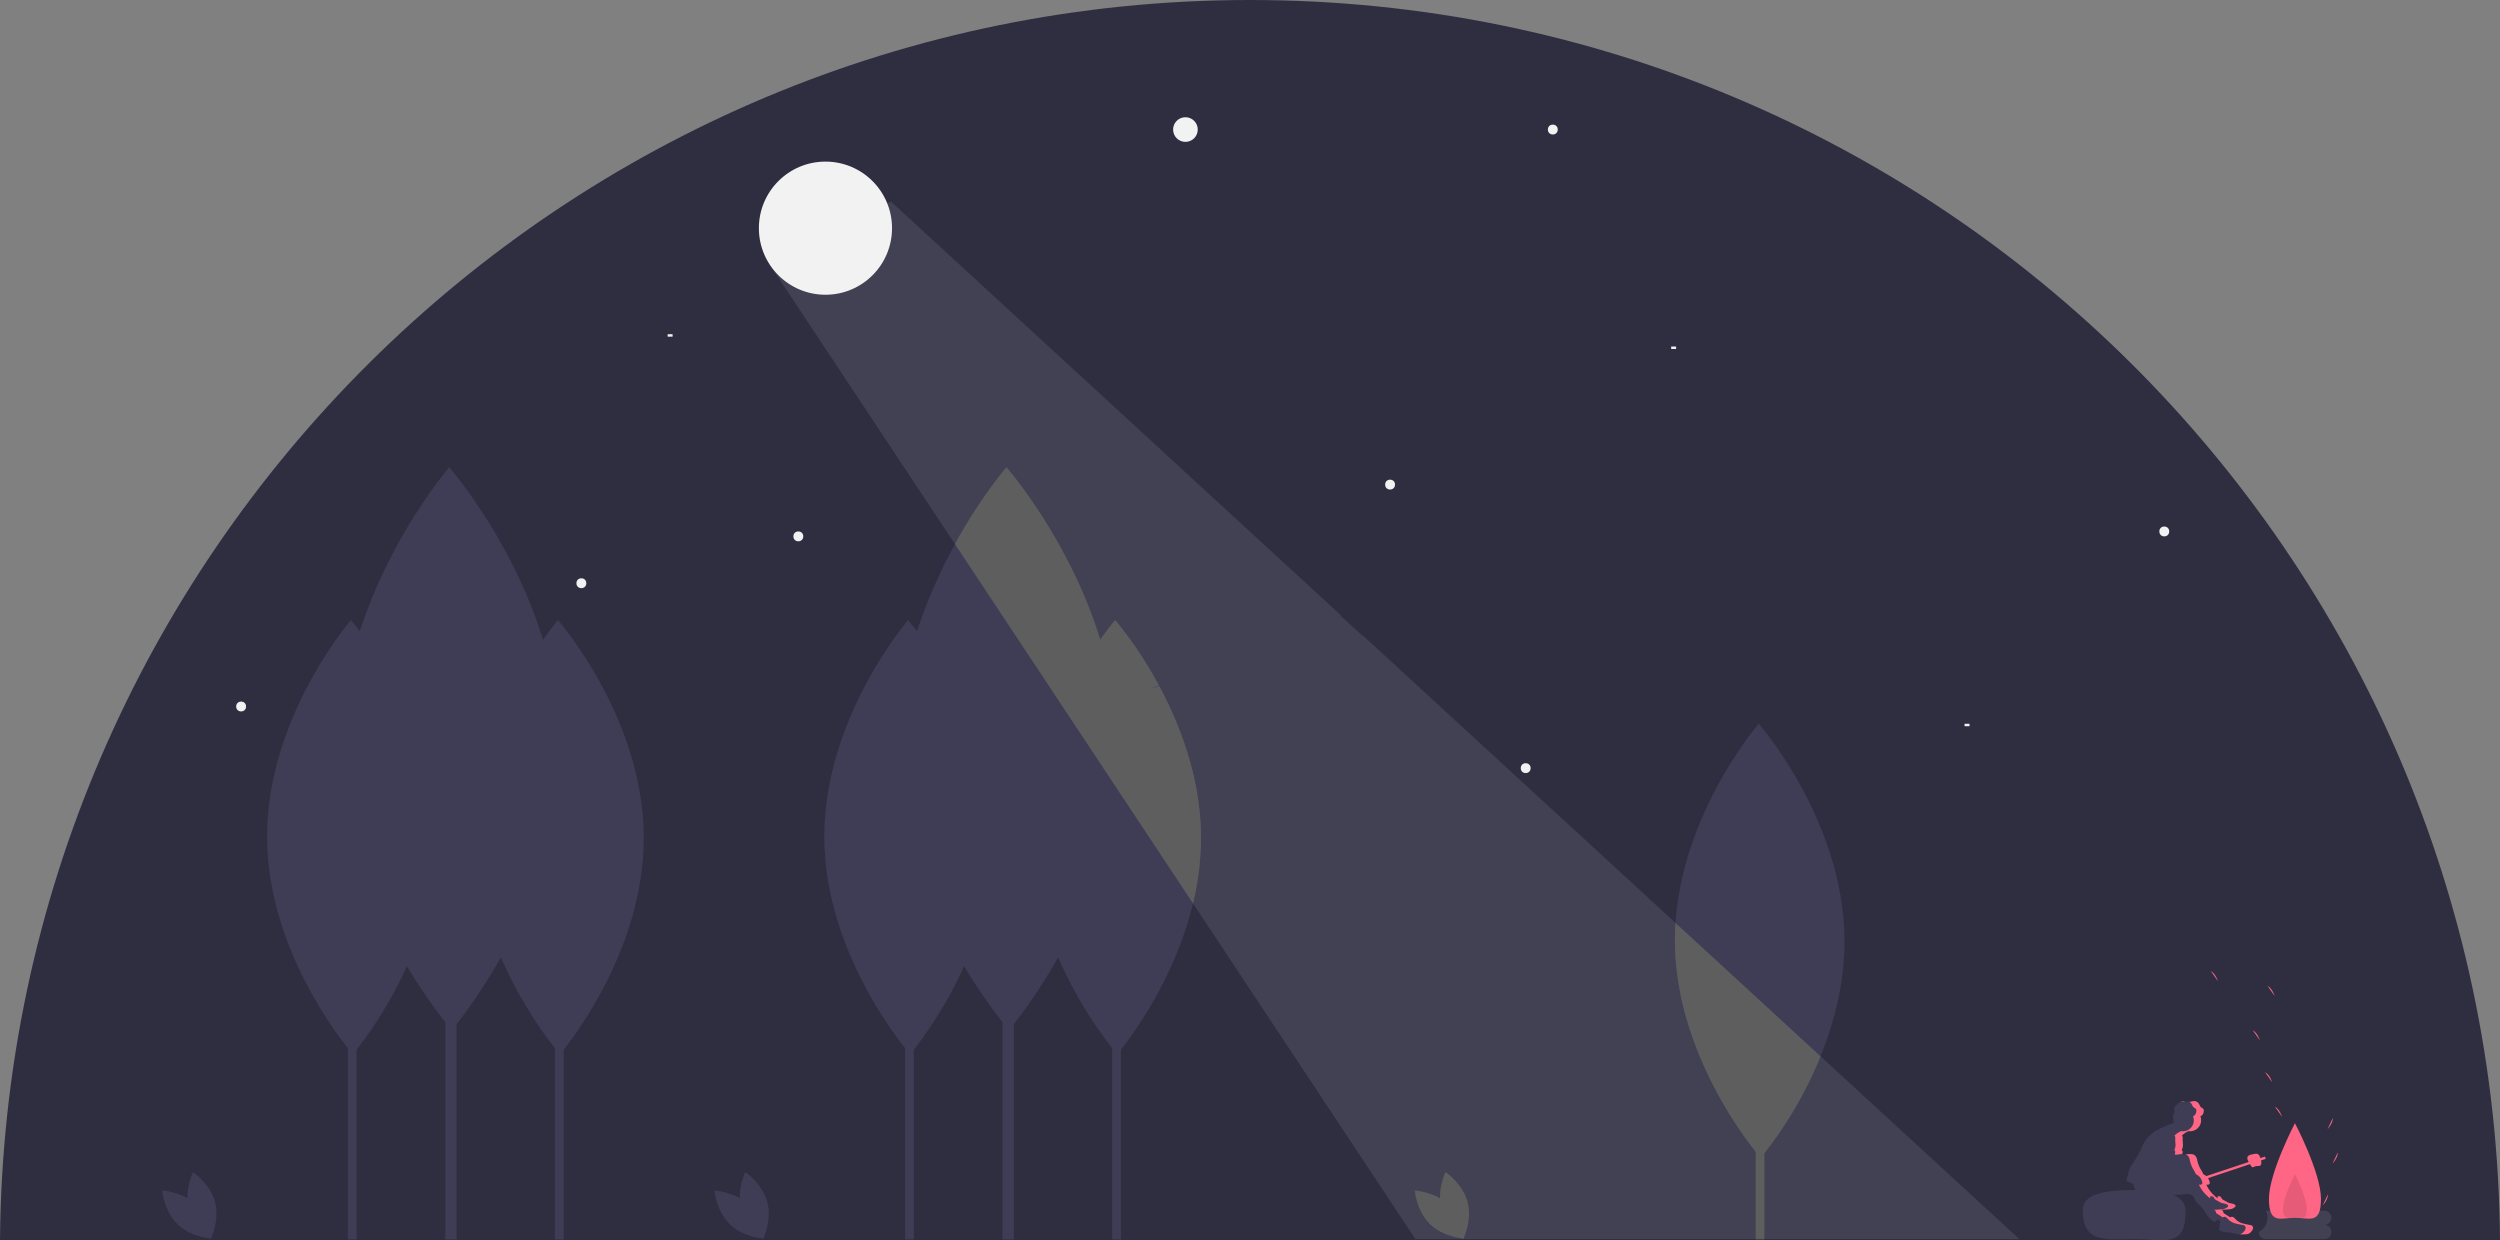 <svg id="ee1442bd-1906-4669-896c-455205bcea2c" data-name="Layer 1" xmlns="http://www.w3.org/2000/svg" width="1013.949" height="503" viewBox="0 0 1013.949 503"><rect x="0" y="0" width="1013.949" height="503" fill="#808080" stroke="none"/><title>moonlight</title><path d="M600,198.5c-278.673,0-504.824,224.834-506.975,503H1106.975C1104.824,423.334,878.673,198.5,600,198.5Z" transform="translate(-93.025 -198.5)" fill="#2f2e41"/><circle cx="480.788" cy="52.544" r="5" fill="#f2f2f2"/><circle cx="323.788" cy="217.544" r="2" fill="#f2f2f2"/><circle cx="618.788" cy="311.544" r="2" fill="#f2f2f2"/><circle cx="97.788" cy="286.544" r="2" fill="#f2f2f2"/><circle cx="877.788" cy="215.544" r="2" fill="#f2f2f2"/><circle cx="235.788" cy="236.544" r="2" fill="#f2f2f2"/><circle cx="563.788" cy="196.544" r="2" fill="#f2f2f2"/><circle cx="629.788" cy="52.544" r="2" fill="#f2f2f2"/><rect x="211.788" y="288.544" width="2" height="1" fill="#f2f2f2"/><rect x="270.788" y="135.544" width="2" height="1" fill="#f2f2f2"/><rect x="414.788" y="249.544" width="2" height="1" fill="#f2f2f2"/><rect x="796.788" y="293.544" width="2" height="1" fill="#f2f2f2"/><rect x="677.788" y="140.544" width="2" height="1" fill="#f2f2f2"/><rect x="225.089" y="363.68" width="3.519" height="139.003" fill="#3f3d56"/><path d="M354.111,537.894c.224,48.606-33.973,88.167-33.973,88.167s-34.56-39.244-34.784-87.85S319.327,450.044,319.327,450.044,353.887,489.288,354.111,537.894Z" transform="translate(-93.025 -198.5)" fill="#3f3d56"/><rect x="180.61" y="322.472" width="4.562" height="180.211" fill="#3f3d56"/><path d="M320.302,501.938c.29,63.015-44.044,114.305-44.044,114.305s-44.806-50.879-45.096-113.894S275.206,388.044,275.206,388.044,320.012,438.923,320.302,501.938Z" transform="translate(-93.025 -198.5)" fill="#3f3d56"/><rect x="712.089" y="363.68" width="3.519" height="139.003" fill="#4e4e4e"/><path d="M841.111,579.894c.224,48.606-33.973,88.167-33.973,88.167s-34.56-39.244-34.784-87.85S806.327,492.044,806.327,492.044,840.887,531.288,841.111,579.894Z" transform="translate(-93.025 -198.5)" fill="#3f3d56"/><rect x="141.089" y="363.68" width="3.519" height="139.003" fill="#3f3d56"/><path d="M270.111,537.894c.224,48.606-33.973,88.167-33.973,88.167s-34.56-39.244-34.784-87.85S235.327,450.044,235.327,450.044,269.887,489.288,270.111,537.894Z" transform="translate(-93.025 -198.5)" fill="#3f3d56"/><rect x="451.089" y="363.68" width="3.519" height="139.003" fill="#3f3d56"/><path d="M580.111,537.894c.224,48.606-33.973,88.167-33.973,88.167s-34.56-39.244-34.784-87.85S545.327,450.044,545.327,450.044,579.887,489.288,580.111,537.894Z" transform="translate(-93.025 -198.5)" fill="#3f3d56"/><rect x="406.61" y="322.472" width="4.562" height="180.211" fill="#3f3d56"/><path d="M546.302,501.938c.29,63.015-44.044,114.305-44.044,114.305s-44.806-50.879-45.096-113.894S501.206,388.044,501.206,388.044,546.012,438.923,546.302,501.938Z" transform="translate(-93.025 -198.5)" fill="#3f3d56"/><rect x="367.089" y="363.68" width="3.519" height="139.003" fill="#3f3d56"/><path d="M496.111,537.894c.224,48.606-33.973,88.167-33.973,88.167s-34.56-39.244-34.784-87.85S461.327,450.044,461.327,450.044,495.887,489.288,496.111,537.894Z" transform="translate(-93.025 -198.5)" fill="#3f3d56"/><path d="M831.387,626.913l-58.804-54.069c-.159,2.43-.241,4.886-.23,7.367.224,48.606,34.784,87.85,34.784,87.85A162.815,162.815,0,0,0,831.387,626.913Z" transform="translate(-93.025 -198.5)" fill="#4e4e4e"/><path d="M393.669,688.784c2.015,7.448,8.916,12.06,8.916,12.06s3.634-7.463,1.62-14.91-8.916-12.06-8.916-12.06S391.654,681.336,393.669,688.784Z" transform="translate(-93.025 -198.5)" fill="#3f3d56"/><path d="M396.63,687.183c5.529,5.382,6.204,13.655,6.204,13.655s-8.288-.453-13.817-5.834-6.204-13.655-6.204-13.655S391.101,681.802,396.63,687.183Z" transform="translate(-93.025 -198.5)" fill="#3f3d56"/><path d="M677.669,688.784c2.015,7.448,8.916,12.06,8.916,12.06s3.634-7.463,1.62-14.91-8.916-12.06-8.916-12.06S675.654,681.336,677.669,688.784Z" transform="translate(-93.025 -198.5)" fill="#4e4e4e"/><path d="M680.63,687.183c5.529,5.382,6.204,13.655,6.204,13.655s-8.288-.453-13.817-5.834-6.204-13.655-6.204-13.655S675.101,681.802,680.63,687.183Z" transform="translate(-93.025 -198.5)" fill="#4e4e4e"/><path d="M169.669,688.784c2.015,7.448,8.916,12.06,8.916,12.06s3.634-7.463,1.62-14.91-8.916-12.06-8.916-12.06S167.654,681.336,169.669,688.784Z" transform="translate(-93.025 -198.5)" fill="#3f3d56"/><path d="M172.63,687.183c5.529,5.382,6.204,13.655,6.204,13.655s-8.288-.453-13.817-5.834-6.204-13.655-6.204-13.655S167.101,681.802,172.63,687.183Z" transform="translate(-93.025 -198.5)" fill="#3f3d56"/><path d="M480.358,419.207,576.868,564.869a113.626,113.626,0,0,0,3.242-26.975c-.109-23.702-8.383-45.175-16.833-60.96l-4.465,1.109,4.199-1.602A155.072,155.072,0,0,0,545.327,450.044s-2.462,2.85-6.059,7.955c-12.68-41.128-38.061-69.955-38.061-69.955A197.509,197.509,0,0,0,480.358,419.207Z" transform="translate(-93.025 -198.5)" fill="#4e4e4e"/><path d="M1035.643,695.289a2.878,2.878,0,1,0,0-5.755H1011.983a6.434,6.434,0,0,1-2.878,8.633,2.878,2.878,0,0,0,2.878,2.878h23.66a2.878,2.878,0,1,0,0-5.755Z" transform="translate(-93.025 -198.5)" fill="#f2f2f2" opacity="0.1"/><path d="M979.409,689.351c.404,15.693-9.088,11.693-20.596,11.693s-21,2-21.078-11.693c-.038-6.743,9.397-8.209,20.905-8.209S979.235,682.611,979.409,689.351Z" transform="translate(-93.025 -198.5)" fill="#3f3d56"/><path d="M1006.33,695.553a1.764,1.764,0,0,0-.596-.192,29.826,29.826,0,0,1-3.099-.663,6.529,6.529,0,0,1-2.743-1.526,6.606,6.606,0,0,0-.966-.925,1.162,1.162,0,0,0-1.26-.091.83.83,0,0,0-.112.106q-.214-.142-.429-.283-1.142-.752-2.295-1.487l-.031-.02a1.057,1.057,0,0,0,.002-.365,1.766,1.766,0,0,0-.766-.95c.992-.01,1.99-.1,2.976-.204a3.569,3.569,0,0,0,2.526-.987.686.686,0,0,0,.176-.408c.001-.311-.319-.514-.607-.632a6.101,6.101,0,0,0-1.187-.35,6.495,6.495,0,0,1-.842-.176,4.242,4.242,0,0,1-.709-.335q-.733-.404-1.466-.807a2.238,2.238,0,0,1-.567-.394c-.249-.263-.359-.636-.613-.895-.234-.239-1.179-.553-1.314-.064-.053.193.151.407.175.623a9.908,9.908,0,0,0-1.015-.558c.019-.043.044-.082.06-.127a13.073,13.073,0,0,1-3.76-4.867c.145.003.291.013.436.011a1.115,1.115,0,0,0,.704-.172.769.769,0,0,0,.25-.625,2.117,2.117,0,0,0-.169-.673,5.151,5.151,0,0,0-.973-1.746,5.841,5.841,0,0,0-1.426-1.013l-.084-.047c-.036-.108-.068-.217-.111-.323a17.172,17.172,0,0,0-1.069-1.903,12.452,12.452,0,0,1-1.223-3.257,4.196,4.196,0,0,0-.772-1.916c-.763-.841-2.072-.82-3.2-.693-.644.073-1.285.17-1.925.269-.006-.016-.006-.034-.013-.05a1.311,1.311,0,0,1-.147-.485,2.013,2.013,0,0,1,.091-.408,1.003,1.003,0,0,0-.28-.921c-.027-.026-.053-.054-.079-.082q.106-.249.194-.503a.604.604,0,0,0,.141-.456,4.824,4.824,0,0,0,.183-1.259,13.788,13.788,0,0,1-.101-2.841,1.591,1.591,0,0,0-.25-.657c-.023-.032-.062-.046-.089-.074a4.022,4.022,0,0,1,.671-.697,10.093,10.093,0,0,1,1.574-.998c.133-.073.318-.125.445-.209a4.456,4.456,0,0,0,.589.059,4.489,4.489,0,0,0,4.208-6.123,1.574,1.574,0,0,0,.98-.723,2.945,2.945,0,0,0,.385-1.246,1.304,1.304,0,0,0-.188-.985,2.202,2.202,0,0,0-.573-.401,2.195,2.195,0,0,1-.713-.722c-.126-.209-.217-.437-.331-.653a2.42,2.42,0,0,0-2.091-1.386,9.038,9.038,0,0,0-1.244.248c-1.4.245-2.922-.495-4.22.082a3.928,3.928,0,0,0-.883.589q-.549.452-1.054.953a2.182,2.182,0,0,0-.643.935c-.176.663.243,1.403-.024,2.034a3.071,3.071,0,0,1-.326.511c-.295.432.025,2.119-.007,2.641a.979.979,0,0,0,.181.724.611.611,0,0,0,.131.1,58.574,58.574,0,0,0-6.379,2.711,13.671,13.671,0,0,0-5.92,5.529c-.352.686-.619,1.411-.937,2.112-.424.936-.937,1.828-1.449,2.719-.625,1.086-1.251,2.175-1.974,3.199a18.335,18.335,0,0,0-1.143,1.694,1.625,1.625,0,0,0-.008.257.459.459,0,0,1-.023.241.372.372,0,0,1-.273.156l-.017.044a15.662,15.662,0,0,0-.406,1.601c-.213.859-.553,1.688-.684,2.564a.682.682,0,0,0,.665,1.062c.749.333,1.471.723,2.19,1.117-.011.053-.027.104-.034.158a2.952,2.952,0,0,0,1.564,2.734,8.051,8.051,0,0,0,3.193.868c.431.052.865.076,1.298.12a8.819,8.819,0,0,0,1.999.81,1.853,1.853,0,0,0,.468.073,1.422,1.422,0,0,0,1.069-.602,73.86,73.86,0,0,0,11.154-.228,4.081,4.081,0,0,1,3.01.467c.804.653.966,1.812,1.563,2.658a9.803,9.803,0,0,0,1.454,1.419,21.67,21.67,0,0,1,2.793,3.671,8.241,8.241,0,0,0,3.365,3.106,2.381,2.381,0,0,1,1.044-.909c.111-.066.218-.143.327-.215a4.109,4.109,0,0,0,.511.666c.143.155.286.319.42.487-.004 0-.008-.002-.012-.001-.195.031-.26.274-.282.47q-.128,1.125-.257,2.249a.837.837,0,0,0,.03.445.786.786,0,0,0,.405.336,6.091,6.091,0,0,0,2.219.585c.387.026.777.015,1.164.05a14.058,14.058,0,0,1,1.88.375,17.673,17.673,0,0,0,5.127.401,3.261,3.261,0,0,0,1.04-.197,3.092,3.092,0,0,0,1.026-.795,2.907,2.907,0,0,0,.772-1.237A1.201,1.201,0,0,0,1006.33,695.553Z" transform="translate(-93.025 -198.5)" fill="#3f3d56"/><path d="M978.666,645.319c.166-.029.33-.074.493-.116a3.605,3.605,0,0,0-1.565.151A4.366,4.366,0,0,0,978.666,645.319Z" transform="translate(-93.025 -198.5)" fill="#ff6584"/><path d="M982.001,646.457c.114.216.204.444.331.653a2.195,2.195,0,0,0,.713.722,2.202,2.202,0,0,1,.573.401,1.304,1.304,0,0,1,.188.985,2.945,2.945,0,0,1-.385,1.246,1.574,1.574,0,0,1-.98.723,4.409,4.409,0,0,1-4.796,6.064c-.127.084-.312.136-.445.209a10.093,10.093,0,0,0-1.574.998,4.022,4.022,0,0,0-.671.697c.027.028.066.043.089.074a1.591,1.591,0,0,1,.25.657,13.788,13.788,0,0,0,.101,2.841,4.824,4.824,0,0,1-.183,1.259.604.604,0,0,1-.141.456q-.089.254-.194.503c.026.028.053.057.079.082a1.003,1.003,0,0,1,.28.921,2.013,2.013,0,0,0-.091.408,1.311,1.311,0,0,0,.147.485c.006.016.007.034.013.05.64-.099,1.281-.196,1.925-.269a9.454,9.454,0,0,1,.955-.063.66.66,0,0,1-.04-.203,2.013,2.013,0,0,1,.091-.408,1.003,1.003,0,0,0-.28-.921c-.027-.026-.053-.054-.079-.082q.106-.249.194-.503a.604.604,0,0,0,.141-.456,4.824,4.824,0,0,0,.183-1.259,13.788,13.788,0,0,1-.101-2.841,1.591,1.591,0,0,0-.25-.657c-.023-.032-.062-.046-.089-.074a4.022,4.022,0,0,1,.671-.697,10.093,10.093,0,0,1,1.574-.998c.133-.073.318-.125.445-.209a4.456,4.456,0,0,0,.589.059,4.489,4.489,0,0,0,4.208-6.123,1.574,1.574,0,0,0,.98-.723,2.945,2.945,0,0,0,.385-1.246,1.304,1.304,0,0,0-.188-.985,2.202,2.202,0,0,0-.573-.401,2.195,2.195,0,0,1-.713-.722c-.126-.209-.217-.437-.331-.653a2.42,2.42,0,0,0-2.091-1.386,9.038,9.038,0,0,0-1.244.248,3.784,3.784,0,0,1-.693.046A2.792,2.792,0,0,1,982.001,646.457Z" transform="translate(-93.025 -198.5)" fill="#ff6584"/><path d="M1006.33,695.553a1.764,1.764,0,0,0-.596-.192,29.826,29.826,0,0,1-3.099-.663,6.529,6.529,0,0,1-2.743-1.526,6.606,6.606,0,0,0-.966-.925,1.162,1.162,0,0,0-1.26-.091.83.83,0,0,0-.112.106q-.214-.142-.429-.283-1.142-.752-2.295-1.487l-.031-.02a1.057,1.057,0,0,0,.002-.365,1.766,1.766,0,0,0-.766-.95c.992-.01,1.99-.1,2.976-.204a3.569,3.569,0,0,0,2.526-.987.686.686,0,0,0,.176-.408c.001-.311-.319-.514-.607-.632a6.101,6.101,0,0,0-1.187-.35,6.495,6.495,0,0,1-.842-.176,4.242,4.242,0,0,1-.709-.335q-.733-.404-1.466-.807a2.238,2.238,0,0,1-.567-.394c-.249-.263-.359-.636-.613-.895-.234-.239-1.179-.553-1.314-.064-.053.193.151.407.175.623a9.908,9.908,0,0,0-1.015-.558c.019-.043.044-.082.06-.127a13.073,13.073,0,0,1-3.76-4.867c.145.003.291.013.436.011a1.115,1.115,0,0,0,.704-.172.769.769,0,0,0,.25-.625,2.117,2.117,0,0,0-.169-.673,5.151,5.151,0,0,0-.973-1.746,5.841,5.841,0,0,0-1.426-1.013l-.084-.047c-.036-.108-.068-.217-.111-.323a17.172,17.172,0,0,0-1.069-1.903,12.452,12.452,0,0,1-1.223-3.257,4.196,4.196,0,0,0-.772-1.916c-.763-.841-2.072-.82-3.2-.693-.252.028-.503.071-.754.105a2.132,2.132,0,0,1,.954.587,4.196,4.196,0,0,1,.772,1.916,12.452,12.452,0,0,0,1.223,3.257,17.172,17.172,0,0,1,1.069,1.903c.043.106.076.215.111.323l.084.047a5.841,5.841,0,0,1,1.426,1.013,5.151,5.151,0,0,1,.973,1.746,2.117,2.117,0,0,1,.169.673.769.769,0,0,1-.25.625,1.115,1.115,0,0,1-.704.172c-.145.001-.291-.008-.436-.011a13.073,13.073,0,0,0,3.76,4.867c-.016.045-.042.084-.06.127a9.908,9.908,0,0,1,1.015.558c-.025-.216-.229-.43-.175-.623.135-.489,1.081-.175,1.314.064.254.259.364.631.613.895a2.238,2.238,0,0,0,.567.394q.733.403,1.466.807a4.242,4.242,0,0,0,.709.335,6.495,6.495,0,0,0,.842.176,6.101,6.101,0,0,1,1.187.35c.287.118.608.321.607.632a.686.686,0,0,1-.176.408,3.569,3.569,0,0,1-2.526.987c-.986.104-1.983.195-2.976.204a1.766,1.766,0,0,1,.766.95,1.057,1.057,0,0,1-.002.365l.031.02q1.153.735,2.295,1.487.215.141.429.283a.83.83,0,0,1,.112-.106,1.162,1.162,0,0,1,1.26.091,6.606,6.606,0,0,1,.966.925,6.529,6.529,0,0,0,2.743,1.526,29.826,29.826,0,0,0,3.099.663,1.764,1.764,0,0,1,.596.192,1.201,1.201,0,0,1,.443,1.305,2.907,2.907,0,0,1-.772,1.237,3.092,3.092,0,0,1-1.026.795,2.675,2.675,0,0,1-.761.167,17.649,17.649,0,0,0,2.721.03,3.261,3.261,0,0,0,1.04-.197,3.092,3.092,0,0,0,1.026-.795,2.907,2.907,0,0,0,.772-1.237A1.201,1.201,0,0,0,1006.33,695.553Z" transform="translate(-93.025 -198.5)" fill="#ff6584"/><path d="M989.694,693.049c.05.045.098.092.149.136-.037-.054-.078-.106-.111-.161Z" transform="translate(-93.025 -198.5)" fill="#ff6584"/><path d="M1034.364,684.738c0,10.595-4.724,7.673-10.551,7.673s-10.551,2.921-10.551-7.673,10.551-30.694,10.551-30.694S1034.364,674.143,1034.364,684.738Z" transform="translate(-93.025 -198.5)" fill="#ff6584"/><path d="M1028.609,688.791c0,4.816-2.147,3.488-4.796,3.488s-4.796,1.328-4.796-3.488,4.796-13.952,4.796-13.952S1028.609,683.976,1028.609,688.791Z" transform="translate(-93.025 -198.5)" opacity="0.1"/><path d="M1037.038,656.428s2.192-2.279,2.148-4.515" transform="translate(-93.025 -198.5)" fill="#ff6584"/><path d="M1014.575,637.436s-.915-3.027-2.886-4.083" transform="translate(-93.025 -198.5)" fill="#ff6584"/><path d="M992.575,596.436s-.915-3.027-2.886-4.083" transform="translate(-93.025 -198.5)" fill="#ff6584"/><path d="M1018.575,651.436s-.915-3.027-2.886-4.083" transform="translate(-93.025 -198.5)" fill="#ff6584"/><path d="M1015.575,602.436s-.915-3.027-2.886-4.083" transform="translate(-93.025 -198.5)" fill="#ff6584"/><path d="M1009.575,620.436s-.915-3.027-2.886-4.083" transform="translate(-93.025 -198.5)" fill="#ff6584"/><path d="M1035.038,687.428s2.192-2.279,2.148-4.515" transform="translate(-93.025 -198.5)" fill="#ff6584"/><path d="M1039.038,670.428s2.192-2.279,2.148-4.515" transform="translate(-93.025 -198.5)" fill="#ff6584"/><rect x="987.164" y="671.544" width="25.298" height="1.001" transform="translate(-254.237 152.156) rotate(-18.435)" fill="#ff6584"/><path d="M1009.912,668.523c.901,3.521-.612,2.68-1.991,2.965s-1.108,1.555-3.004-1.931c-1.311-2.411.612-2.68,1.991-2.965S1009.297,666.119,1009.912,668.523Z" transform="translate(-93.025 -198.5)" fill="#ff6584"/><polygon points="574.728 277.957 574.728 277.957 574.727 277.956 552.908 257.894 552.712 257.943 543.975 250 543.553 249.877 544.008 249.704 451.089 164.271 451.089 164.271 361.353 81.762 315.628 106.016 311.888 106.844 366.685 189.544 574.068 502.544 818.988 502.544 574.728 277.957" fill="#f2f2f2" opacity="0.1"/><circle cx="334.788" cy="92.544" r="27" fill="#f2f2f2"/></svg>